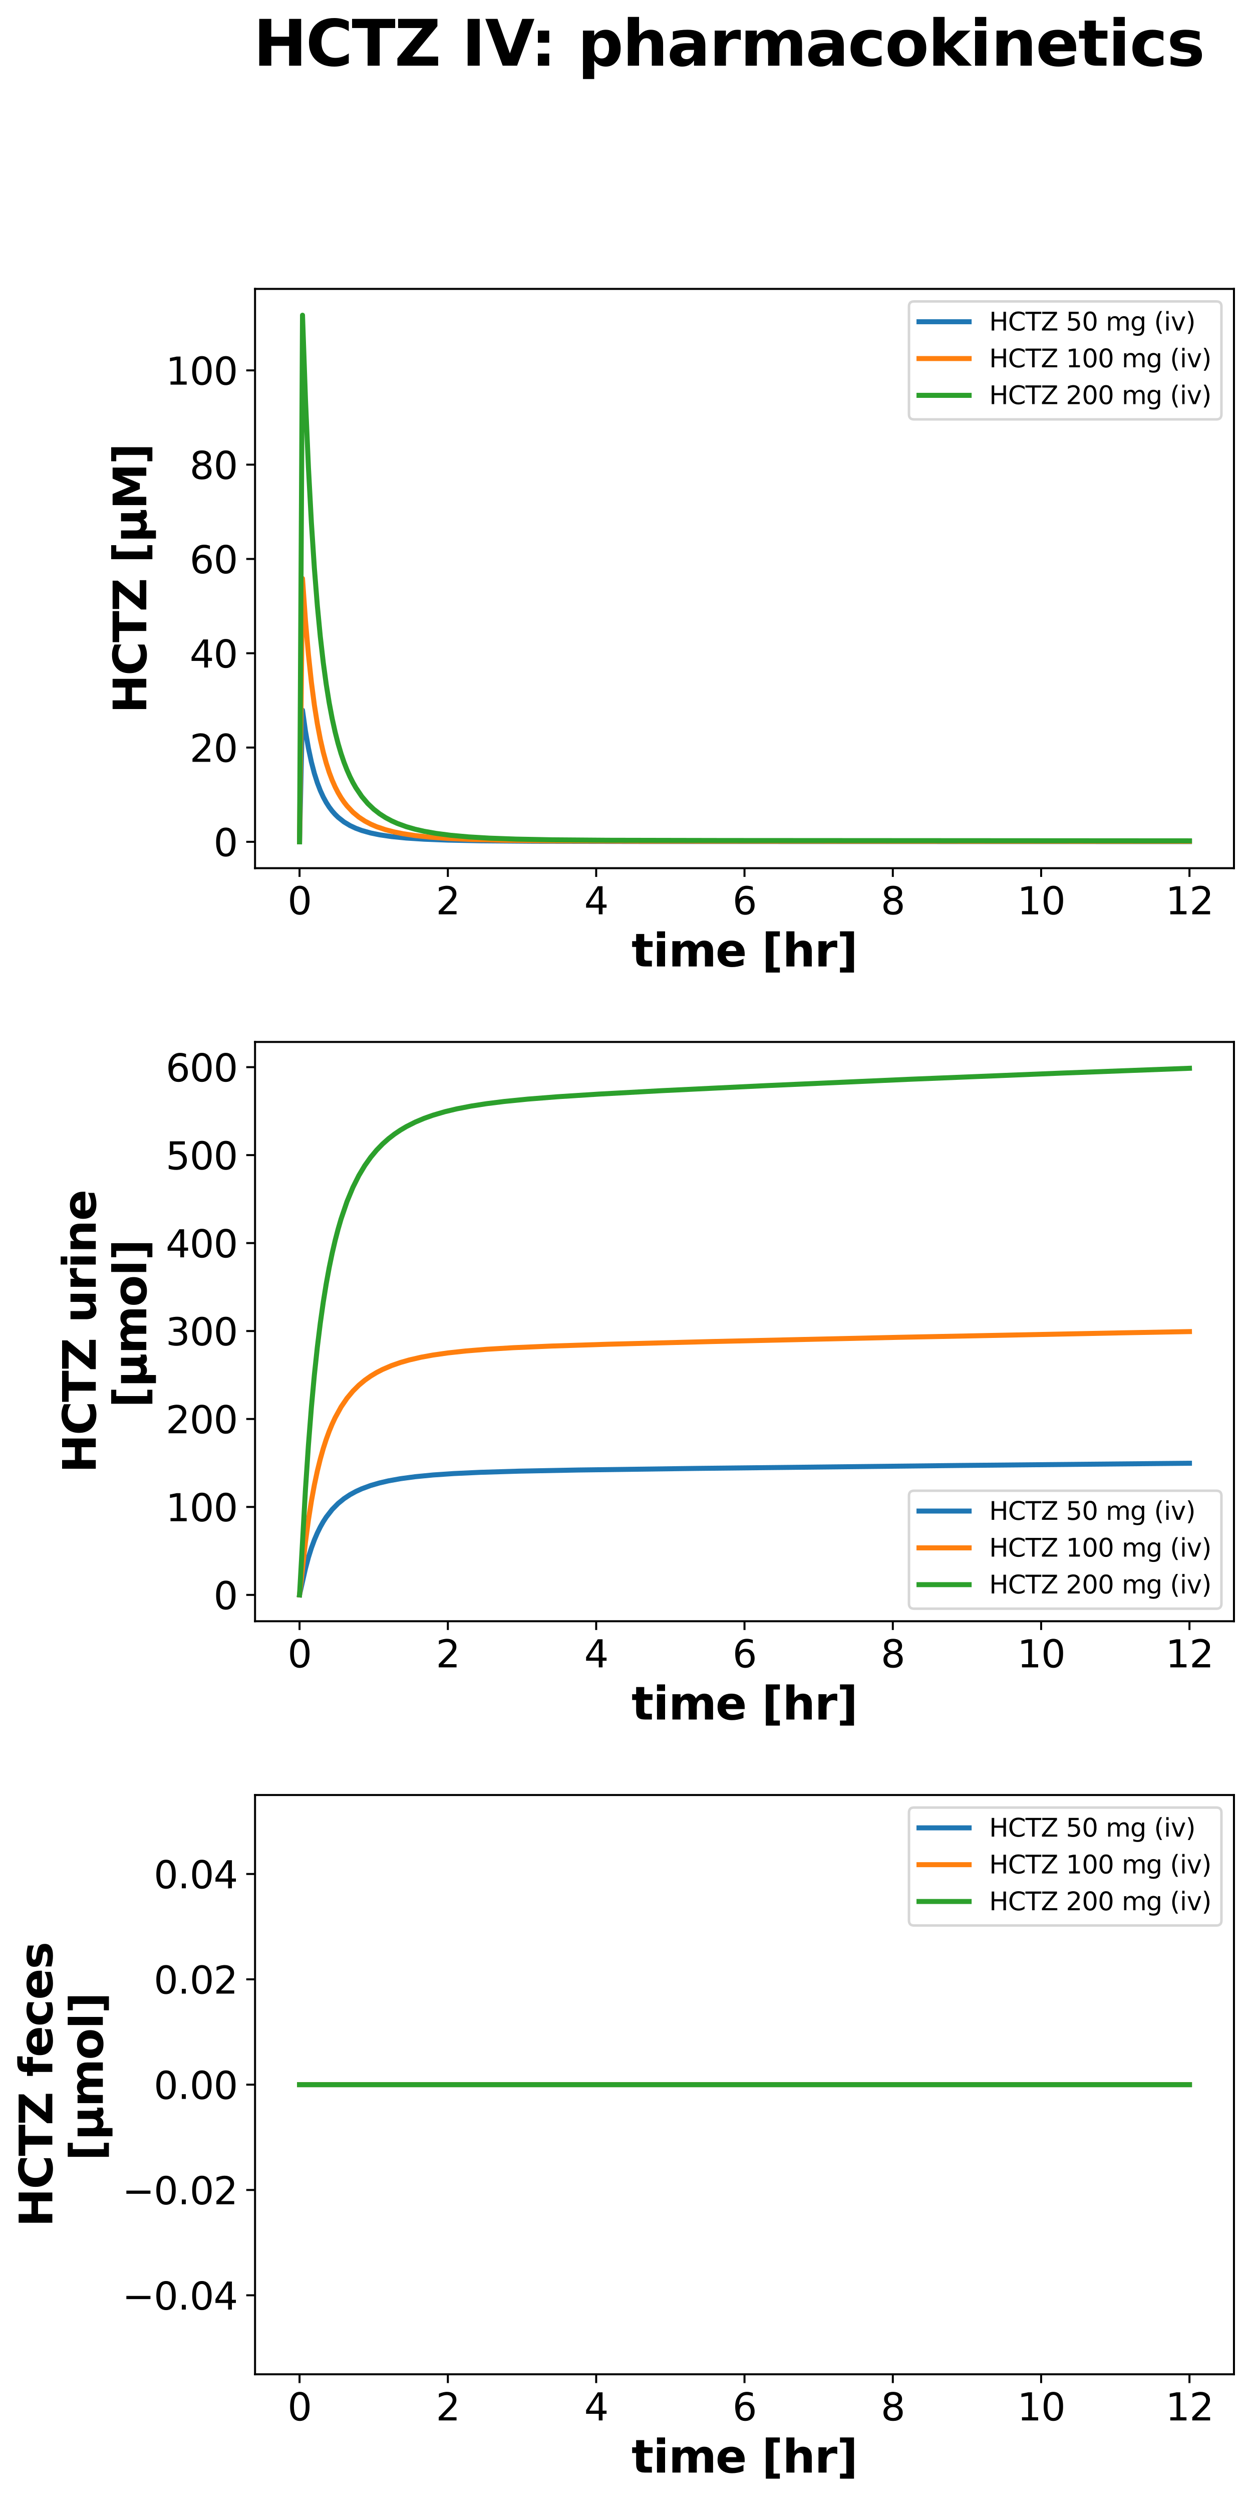 <?xml version="1.0" encoding="utf-8" standalone="no"?>
<!DOCTYPE svg PUBLIC "-//W3C//DTD SVG 1.1//EN"
  "http://www.w3.org/Graphics/SVG/1.1/DTD/svg11.dtd">
<svg xmlns:xlink="http://www.w3.org/1999/xlink" width="499.564pt" height="996.938pt" viewBox="0 0 499.564 996.938" xmlns="http://www.w3.org/2000/svg" version="1.1">
 <defs>
  <style type="text/css">*{stroke-linejoin: round; stroke-linecap: butt}</style>
 </defs>
 <g id="figure_1">
  <g id="patch_1">
   <path d="M 0 996.938 
L 499.564 996.938 
L 499.564 0 
L 0 0 
z
" style="fill: #ffffff"/>
  </g>
  <g id="axes_1">
   <g id="patch_2">
    <path d="M 101.764 346.2 
L 492.364 346.2 
L 492.364 115.2 
L 101.764 115.2 
z
" style="fill: #ffffff"/>
   </g>
   <g id="matplotlib.axis_1">
    <g id="xtick_1">
     <g id="line2d_1">
      <defs>
       <path id="m6082270480" d="M 0 0 
L 0 3.5 
" style="stroke: #000000; stroke-width: 0.8"/>
      </defs>
      <g>
       <use xlink:href="#m6082270480" x="119.519" y="346.2" style="stroke: #000000; stroke-width: 0.8"/>
      </g>
     </g>
     <g id="text_1">
      <!-- 0 -->
      <g transform="translate(114.747 364.598) scale(0.15 -0.15)">
       <defs>
        <path id="DejaVuSans-30" d="M 2034 4250 
Q 1547 4250 1301 3770 
Q 1056 3291 1056 2328 
Q 1056 1369 1301 889 
Q 1547 409 2034 409 
Q 2525 409 2770 889 
Q 3016 1369 3016 2328 
Q 3016 3291 2770 3770 
Q 2525 4250 2034 4250 
z
M 2034 4750 
Q 2819 4750 3233 4129 
Q 3647 3509 3647 2328 
Q 3647 1150 3233 529 
Q 2819 -91 2034 -91 
Q 1250 -91 836 529 
Q 422 1150 422 2328 
Q 422 3509 836 4129 
Q 1250 4750 2034 4750 
z
" transform="scale(0.016)"/>
       </defs>
       <use xlink:href="#DejaVuSans-30"/>
      </g>
     </g>
    </g>
    <g id="xtick_2">
     <g id="line2d_2">
      <g>
       <use xlink:href="#m6082270480" x="178.701" y="346.2" style="stroke: #000000; stroke-width: 0.8"/>
      </g>
     </g>
     <g id="text_2">
      <!-- 2 -->
      <g transform="translate(173.929 364.598) scale(0.15 -0.15)">
       <defs>
        <path id="DejaVuSans-32" d="M 1228 531 
L 3431 531 
L 3431 0 
L 469 0 
L 469 531 
Q 828 903 1448 1529 
Q 2069 2156 2228 2338 
Q 2531 2678 2651 2914 
Q 2772 3150 2772 3378 
Q 2772 3750 2511 3984 
Q 2250 4219 1831 4219 
Q 1534 4219 1204 4116 
Q 875 4013 500 3803 
L 500 4441 
Q 881 4594 1212 4672 
Q 1544 4750 1819 4750 
Q 2544 4750 2975 4387 
Q 3406 4025 3406 3419 
Q 3406 3131 3298 2873 
Q 3191 2616 2906 2266 
Q 2828 2175 2409 1742 
Q 1991 1309 1228 531 
z
" transform="scale(0.016)"/>
       </defs>
       <use xlink:href="#DejaVuSans-32"/>
      </g>
     </g>
    </g>
    <g id="xtick_3">
     <g id="line2d_3">
      <g>
       <use xlink:href="#m6082270480" x="237.883" y="346.2" style="stroke: #000000; stroke-width: 0.8"/>
      </g>
     </g>
     <g id="text_3">
      <!-- 4 -->
      <g transform="translate(233.111 364.598) scale(0.15 -0.15)">
       <defs>
        <path id="DejaVuSans-34" d="M 2419 4116 
L 825 1625 
L 2419 1625 
L 2419 4116 
z
M 2253 4666 
L 3047 4666 
L 3047 1625 
L 3713 1625 
L 3713 1100 
L 3047 1100 
L 3047 0 
L 2419 0 
L 2419 1100 
L 313 1100 
L 313 1709 
L 2253 4666 
z
" transform="scale(0.016)"/>
       </defs>
       <use xlink:href="#DejaVuSans-34"/>
      </g>
     </g>
    </g>
    <g id="xtick_4">
     <g id="line2d_4">
      <g>
       <use xlink:href="#m6082270480" x="297.064" y="346.2" style="stroke: #000000; stroke-width: 0.8"/>
      </g>
     </g>
     <g id="text_4">
      <!-- 6 -->
      <g transform="translate(292.292 364.598) scale(0.15 -0.15)">
       <defs>
        <path id="DejaVuSans-36" d="M 2113 2584 
Q 1688 2584 1439 2293 
Q 1191 2003 1191 1497 
Q 1191 994 1439 701 
Q 1688 409 2113 409 
Q 2538 409 2786 701 
Q 3034 994 3034 1497 
Q 3034 2003 2786 2293 
Q 2538 2584 2113 2584 
z
M 3366 4563 
L 3366 3988 
Q 3128 4100 2886 4159 
Q 2644 4219 2406 4219 
Q 1781 4219 1451 3797 
Q 1122 3375 1075 2522 
Q 1259 2794 1537 2939 
Q 1816 3084 2150 3084 
Q 2853 3084 3261 2657 
Q 3669 2231 3669 1497 
Q 3669 778 3244 343 
Q 2819 -91 2113 -91 
Q 1303 -91 875 529 
Q 447 1150 447 2328 
Q 447 3434 972 4092 
Q 1497 4750 2381 4750 
Q 2619 4750 2861 4703 
Q 3103 4656 3366 4563 
z
" transform="scale(0.016)"/>
       </defs>
       <use xlink:href="#DejaVuSans-36"/>
      </g>
     </g>
    </g>
    <g id="xtick_5">
     <g id="line2d_5">
      <g>
       <use xlink:href="#m6082270480" x="356.246" y="346.2" style="stroke: #000000; stroke-width: 0.8"/>
      </g>
     </g>
     <g id="text_5">
      <!-- 8 -->
      <g transform="translate(351.474 364.598) scale(0.15 -0.15)">
       <defs>
        <path id="DejaVuSans-38" d="M 2034 2216 
Q 1584 2216 1326 1975 
Q 1069 1734 1069 1313 
Q 1069 891 1326 650 
Q 1584 409 2034 409 
Q 2484 409 2743 651 
Q 3003 894 3003 1313 
Q 3003 1734 2745 1975 
Q 2488 2216 2034 2216 
z
M 1403 2484 
Q 997 2584 770 2862 
Q 544 3141 544 3541 
Q 544 4100 942 4425 
Q 1341 4750 2034 4750 
Q 2731 4750 3128 4425 
Q 3525 4100 3525 3541 
Q 3525 3141 3298 2862 
Q 3072 2584 2669 2484 
Q 3125 2378 3379 2068 
Q 3634 1759 3634 1313 
Q 3634 634 3220 271 
Q 2806 -91 2034 -91 
Q 1263 -91 848 271 
Q 434 634 434 1313 
Q 434 1759 690 2068 
Q 947 2378 1403 2484 
z
M 1172 3481 
Q 1172 3119 1398 2916 
Q 1625 2713 2034 2713 
Q 2441 2713 2670 2916 
Q 2900 3119 2900 3481 
Q 2900 3844 2670 4047 
Q 2441 4250 2034 4250 
Q 1625 4250 1398 4047 
Q 1172 3844 1172 3481 
z
" transform="scale(0.016)"/>
       </defs>
       <use xlink:href="#DejaVuSans-38"/>
      </g>
     </g>
    </g>
    <g id="xtick_6">
     <g id="line2d_6">
      <g>
       <use xlink:href="#m6082270480" x="415.428" y="346.2" style="stroke: #000000; stroke-width: 0.8"/>
      </g>
     </g>
     <g id="text_6">
      <!-- 10 -->
      <g transform="translate(405.884 364.598) scale(0.15 -0.15)">
       <defs>
        <path id="DejaVuSans-31" d="M 794 531 
L 1825 531 
L 1825 4091 
L 703 3866 
L 703 4441 
L 1819 4666 
L 2450 4666 
L 2450 531 
L 3481 531 
L 3481 0 
L 794 0 
L 794 531 
z
" transform="scale(0.016)"/>
       </defs>
       <use xlink:href="#DejaVuSans-31"/>
       <use xlink:href="#DejaVuSans-30" x="63.623"/>
      </g>
     </g>
    </g>
    <g id="xtick_7">
     <g id="line2d_7">
      <g>
       <use xlink:href="#m6082270480" x="474.61" y="346.2" style="stroke: #000000; stroke-width: 0.8"/>
      </g>
     </g>
     <g id="text_7">
      <!-- 12 -->
      <g transform="translate(465.066 364.598) scale(0.15 -0.15)">
       <use xlink:href="#DejaVuSans-31"/>
       <use xlink:href="#DejaVuSans-32" x="63.623"/>
      </g>
     </g>
    </g>
    <g id="text_8">
     <!-- time [hr] -->
     <g transform="translate(251.99 385.394) scale(0.18 -0.18)">
      <defs>
       <path id="DejaVuSans-Bold-74" d="M 1759 4494 
L 1759 3500 
L 2913 3500 
L 2913 2700 
L 1759 2700 
L 1759 1216 
Q 1759 972 1856 886 
Q 1953 800 2241 800 
L 2816 800 
L 2816 0 
L 1856 0 
Q 1194 0 917 276 
Q 641 553 641 1216 
L 641 2700 
L 84 2700 
L 84 3500 
L 641 3500 
L 641 4494 
L 1759 4494 
z
" transform="scale(0.016)"/>
       <path id="DejaVuSans-Bold-69" d="M 538 3500 
L 1656 3500 
L 1656 0 
L 538 0 
L 538 3500 
z
M 538 4863 
L 1656 4863 
L 1656 3950 
L 538 3950 
L 538 4863 
z
" transform="scale(0.016)"/>
       <path id="DejaVuSans-Bold-6d" d="M 3781 2919 
Q 3994 3244 4286 3414 
Q 4578 3584 4928 3584 
Q 5531 3584 5847 3212 
Q 6163 2841 6163 2131 
L 6163 0 
L 5038 0 
L 5038 1825 
Q 5041 1866 5042 1909 
Q 5044 1953 5044 2034 
Q 5044 2406 4934 2573 
Q 4825 2741 4581 2741 
Q 4263 2741 4089 2478 
Q 3916 2216 3909 1719 
L 3909 0 
L 2784 0 
L 2784 1825 
Q 2784 2406 2684 2573 
Q 2584 2741 2328 2741 
Q 2006 2741 1831 2477 
Q 1656 2213 1656 1722 
L 1656 0 
L 531 0 
L 531 3500 
L 1656 3500 
L 1656 2988 
Q 1863 3284 2130 3434 
Q 2397 3584 2719 3584 
Q 3081 3584 3359 3409 
Q 3638 3234 3781 2919 
z
" transform="scale(0.016)"/>
       <path id="DejaVuSans-Bold-65" d="M 4031 1759 
L 4031 1441 
L 1416 1441 
Q 1456 1047 1700 850 
Q 1944 653 2381 653 
Q 2734 653 3104 758 
Q 3475 863 3866 1075 
L 3866 213 
Q 3469 63 3072 -14 
Q 2675 -91 2278 -91 
Q 1328 -91 801 392 
Q 275 875 275 1747 
Q 275 2603 792 3093 
Q 1309 3584 2216 3584 
Q 3041 3584 3536 3087 
Q 4031 2591 4031 1759 
z
M 2881 2131 
Q 2881 2450 2695 2645 
Q 2509 2841 2209 2841 
Q 1884 2841 1681 2658 
Q 1478 2475 1428 2131 
L 2881 2131 
z
" transform="scale(0.016)"/>
       <path id="DejaVuSans-Bold-20" transform="scale(0.016)"/>
       <path id="DejaVuSans-Bold-5b" d="M 550 4863 
L 2491 4863 
L 2491 4159 
L 1613 4159 
L 1613 -141 
L 2491 -141 
L 2491 -844 
L 550 -844 
L 550 4863 
z
" transform="scale(0.016)"/>
       <path id="DejaVuSans-Bold-68" d="M 4056 2131 
L 4056 0 
L 2931 0 
L 2931 347 
L 2931 1625 
Q 2931 2084 2911 2256 
Q 2891 2428 2841 2509 
Q 2775 2619 2662 2680 
Q 2550 2741 2406 2741 
Q 2056 2741 1856 2470 
Q 1656 2200 1656 1722 
L 1656 0 
L 538 0 
L 538 4863 
L 1656 4863 
L 1656 2988 
Q 1909 3294 2193 3439 
Q 2478 3584 2822 3584 
Q 3428 3584 3742 3212 
Q 4056 2841 4056 2131 
z
" transform="scale(0.016)"/>
       <path id="DejaVuSans-Bold-72" d="M 3138 2547 
Q 2991 2616 2845 2648 
Q 2700 2681 2553 2681 
Q 2122 2681 1889 2404 
Q 1656 2128 1656 1613 
L 1656 0 
L 538 0 
L 538 3500 
L 1656 3500 
L 1656 2925 
Q 1872 3269 2151 3426 
Q 2431 3584 2822 3584 
Q 2878 3584 2943 3579 
Q 3009 3575 3134 3559 
L 3138 2547 
z
" transform="scale(0.016)"/>
       <path id="DejaVuSans-Bold-5d" d="M 2375 -844 
L 434 -844 
L 434 -141 
L 1313 -141 
L 1313 4159 
L 434 4159 
L 434 4863 
L 2375 4863 
L 2375 -844 
z
" transform="scale(0.016)"/>
      </defs>
      <use xlink:href="#DejaVuSans-Bold-74"/>
      <use xlink:href="#DejaVuSans-Bold-69" x="47.803"/>
      <use xlink:href="#DejaVuSans-Bold-6d" x="82.08"/>
      <use xlink:href="#DejaVuSans-Bold-65" x="186.279"/>
      <use xlink:href="#DejaVuSans-Bold-20" x="254.102"/>
      <use xlink:href="#DejaVuSans-Bold-5b" x="288.916"/>
      <use xlink:href="#DejaVuSans-Bold-68" x="334.619"/>
      <use xlink:href="#DejaVuSans-Bold-72" x="405.811"/>
      <use xlink:href="#DejaVuSans-Bold-5d" x="455.127"/>
     </g>
    </g>
   </g>
   <g id="matplotlib.axis_2">
    <g id="ytick_1">
     <g id="line2d_8">
      <defs>
       <path id="md8f404948d" d="M 0 0 
L -3.5 0 
" style="stroke: #000000; stroke-width: 0.8"/>
      </defs>
      <g>
       <use xlink:href="#md8f404948d" x="101.764" y="335.7" style="stroke: #000000; stroke-width: 0.8"/>
      </g>
     </g>
     <g id="text_9">
      <!-- 0 -->
      <g transform="translate(85.221 341.399) scale(0.15 -0.15)">
       <use xlink:href="#DejaVuSans-30"/>
      </g>
     </g>
    </g>
    <g id="ytick_2">
     <g id="line2d_9">
      <g>
       <use xlink:href="#md8f404948d" x="101.764" y="298.098" style="stroke: #000000; stroke-width: 0.8"/>
      </g>
     </g>
     <g id="text_10">
      <!-- 20 -->
      <g transform="translate(75.677 303.797) scale(0.15 -0.15)">
       <use xlink:href="#DejaVuSans-32"/>
       <use xlink:href="#DejaVuSans-30" x="63.623"/>
      </g>
     </g>
    </g>
    <g id="ytick_3">
     <g id="line2d_10">
      <g>
       <use xlink:href="#md8f404948d" x="101.764" y="260.497" style="stroke: #000000; stroke-width: 0.8"/>
      </g>
     </g>
     <g id="text_11">
      <!-- 40 -->
      <g transform="translate(75.677 266.195) scale(0.15 -0.15)">
       <use xlink:href="#DejaVuSans-34"/>
       <use xlink:href="#DejaVuSans-30" x="63.623"/>
      </g>
     </g>
    </g>
    <g id="ytick_4">
     <g id="line2d_11">
      <g>
       <use xlink:href="#md8f404948d" x="101.764" y="222.895" style="stroke: #000000; stroke-width: 0.8"/>
      </g>
     </g>
     <g id="text_12">
      <!-- 60 -->
      <g transform="translate(75.677 228.594) scale(0.15 -0.15)">
       <use xlink:href="#DejaVuSans-36"/>
       <use xlink:href="#DejaVuSans-30" x="63.623"/>
      </g>
     </g>
    </g>
    <g id="ytick_5">
     <g id="line2d_12">
      <g>
       <use xlink:href="#md8f404948d" x="101.764" y="185.293" style="stroke: #000000; stroke-width: 0.8"/>
      </g>
     </g>
     <g id="text_13">
      <!-- 80 -->
      <g transform="translate(75.677 190.992) scale(0.15 -0.15)">
       <use xlink:href="#DejaVuSans-38"/>
       <use xlink:href="#DejaVuSans-30" x="63.623"/>
      </g>
     </g>
    </g>
    <g id="ytick_6">
     <g id="line2d_13">
      <g>
       <use xlink:href="#md8f404948d" x="101.764" y="147.692" style="stroke: #000000; stroke-width: 0.8"/>
      </g>
     </g>
     <g id="text_14">
      <!-- 100 -->
      <g transform="translate(66.133 153.39) scale(0.15 -0.15)">
       <use xlink:href="#DejaVuSans-31"/>
       <use xlink:href="#DejaVuSans-30" x="63.623"/>
       <use xlink:href="#DejaVuSans-30" x="127.246"/>
      </g>
     </g>
    </g>
    <g id="text_15">
     <!-- HCTZ [µM] -->
     <g transform="translate(58.37 284.441) rotate(-90) scale(0.18 -0.18)">
      <defs>
       <path id="DejaVuSans-Bold-48" d="M 588 4666 
L 1791 4666 
L 1791 2888 
L 3566 2888 
L 3566 4666 
L 4769 4666 
L 4769 0 
L 3566 0 
L 3566 1978 
L 1791 1978 
L 1791 0 
L 588 0 
L 588 4666 
z
" transform="scale(0.016)"/>
       <path id="DejaVuSans-Bold-43" d="M 4288 256 
Q 3956 84 3597 -3 
Q 3238 -91 2847 -91 
Q 1681 -91 1000 561 
Q 319 1213 319 2328 
Q 319 3447 1000 4098 
Q 1681 4750 2847 4750 
Q 3238 4750 3597 4662 
Q 3956 4575 4288 4403 
L 4288 3438 
Q 3953 3666 3628 3772 
Q 3303 3878 2944 3878 
Q 2300 3878 1931 3465 
Q 1563 3053 1563 2328 
Q 1563 1606 1931 1193 
Q 2300 781 2944 781 
Q 3303 781 3628 887 
Q 3953 994 4288 1222 
L 4288 256 
z
" transform="scale(0.016)"/>
       <path id="DejaVuSans-Bold-54" d="M 31 4666 
L 4331 4666 
L 4331 3756 
L 2784 3756 
L 2784 0 
L 1581 0 
L 1581 3756 
L 31 3756 
L 31 4666 
z
" transform="scale(0.016)"/>
       <path id="DejaVuSans-Bold-5a" d="M 359 4666 
L 4281 4666 
L 4281 3938 
L 1778 909 
L 4353 909 
L 4353 0 
L 288 0 
L 288 728 
L 2791 3756 
L 359 3756 
L 359 4666 
z
" transform="scale(0.016)"/>
       <path id="DejaVuSans-Bold-b5" d="M 544 -1338 
L 544 3500 
L 1672 3500 
L 1672 1466 
Q 1672 1103 1828 926 
Q 1984 750 2303 750 
Q 2625 750 2781 926 
Q 2938 1103 2938 1466 
L 2938 3500 
L 4063 3500 
L 4063 1159 
Q 4063 938 4114 850 
Q 4166 763 4288 763 
Q 4344 763 4395 778 
Q 4447 794 4506 831 
L 4506 50 
Q 4341 -22 4195 -56 
Q 4050 -91 3909 -91 
Q 3631 -91 3454 26 
Q 3278 144 3169 403 
Q 3022 156 2811 32 
Q 2600 -91 2322 -91 
Q 2091 -91 1928 -17 
Q 1766 56 1672 206 
L 1672 -1338 
L 544 -1338 
z
" transform="scale(0.016)"/>
       <path id="DejaVuSans-Bold-4d" d="M 588 4666 
L 2119 4666 
L 3181 2169 
L 4250 4666 
L 5778 4666 
L 5778 0 
L 4641 0 
L 4641 3413 
L 3566 897 
L 2803 897 
L 1728 3413 
L 1728 0 
L 588 0 
L 588 4666 
z
" transform="scale(0.016)"/>
      </defs>
      <use xlink:href="#DejaVuSans-Bold-48"/>
      <use xlink:href="#DejaVuSans-Bold-43" x="83.691"/>
      <use xlink:href="#DejaVuSans-Bold-54" x="157.08"/>
      <use xlink:href="#DejaVuSans-Bold-5a" x="225.293"/>
      <use xlink:href="#DejaVuSans-Bold-20" x="297.803"/>
      <use xlink:href="#DejaVuSans-Bold-5b" x="332.617"/>
      <use xlink:href="#DejaVuSans-Bold-b5" x="378.32"/>
      <use xlink:href="#DejaVuSans-Bold-4d" x="451.904"/>
      <use xlink:href="#DejaVuSans-Bold-5d" x="551.416"/>
     </g>
    </g>
   </g>
   <g id="line2d_14">
    <path d="M 119.519 335.7 
L 120.703 283.2 
L 121.886 291.594 
L 123.07 298.378 
L 124.253 303.898 
L 125.437 308.419 
L 126.621 312.147 
L 127.804 315.241 
L 128.988 317.827 
L 130.172 320.002 
L 131.355 321.842 
L 132.539 323.409 
L 133.723 324.751 
L 134.906 325.907 
L 137.273 327.776 
L 139.641 329.203 
L 142.008 330.311 
L 144.375 331.184 
L 147.926 332.178 
L 151.477 332.907 
L 156.212 333.603 
L 162.13 334.192 
L 169.232 334.649 
L 178.701 335.016 
L 191.721 335.286 
L 213.026 335.469 
L 255.637 335.555 
L 474.61 335.601 
L 474.61 335.601 
" clip-path="url(#p40f91675c2)" style="fill: none; stroke: #1f77b4; stroke-width: 2; stroke-linecap: square"/>
   </g>
   <g id="line2d_15">
    <path d="M 119.519 335.7 
L 120.703 230.7 
L 121.886 247.488 
L 123.07 261.057 
L 124.253 272.096 
L 125.437 281.138 
L 126.621 288.594 
L 127.804 294.783 
L 128.988 299.954 
L 130.172 304.304 
L 131.355 307.985 
L 132.539 311.119 
L 133.723 313.802 
L 134.906 316.113 
L 136.09 318.113 
L 137.273 319.852 
L 138.457 321.372 
L 140.824 323.882 
L 143.192 325.846 
L 145.559 327.404 
L 147.926 328.657 
L 150.293 329.675 
L 153.844 330.874 
L 157.395 331.784 
L 160.946 332.486 
L 165.681 333.192 
L 171.599 333.821 
L 178.701 334.332 
L 188.17 334.76 
L 201.19 335.084 
L 220.128 335.295 
L 254.453 335.408 
L 378.735 335.472 
L 474.61 335.501 
L 474.61 335.501 
" clip-path="url(#p40f91675c2)" style="fill: none; stroke: #ff7f0e; stroke-width: 2; stroke-linecap: square"/>
   </g>
   <g id="line2d_16">
    <path d="M 119.519 335.7 
L 120.703 125.7 
L 121.886 159.276 
L 123.07 186.414 
L 124.253 208.492 
L 125.437 226.576 
L 126.621 241.487 
L 127.804 253.865 
L 128.988 264.209 
L 130.172 272.908 
L 131.355 280.27 
L 132.539 286.538 
L 133.723 291.905 
L 134.906 296.526 
L 136.09 300.526 
L 137.273 304.005 
L 138.457 307.045 
L 139.641 309.713 
L 140.824 312.064 
L 142.008 314.144 
L 144.375 317.637 
L 146.743 320.427 
L 149.11 322.683 
L 151.477 324.526 
L 153.844 326.047 
L 156.212 327.313 
L 158.579 328.375 
L 162.13 329.668 
L 165.681 330.685 
L 169.232 331.494 
L 173.966 332.331 
L 179.884 333.098 
L 186.986 333.736 
L 195.272 334.228 
L 205.924 334.614 
L 220.128 334.89 
L 242.617 335.073 
L 289.963 335.177 
L 474.61 335.302 
L 474.61 335.302 
" clip-path="url(#p40f91675c2)" style="fill: none; stroke: #2ca02c; stroke-width: 2; stroke-linecap: square"/>
   </g>
   <g id="patch_3">
    <path d="M 101.764 346.2 
L 101.764 115.2 
" style="fill: none; stroke: #000000; stroke-width: 0.8; stroke-linejoin: miter; stroke-linecap: square"/>
   </g>
   <g id="patch_4">
    <path d="M 492.364 346.2 
L 492.364 115.2 
" style="fill: none; stroke: #000000; stroke-width: 0.8; stroke-linejoin: miter; stroke-linecap: square"/>
   </g>
   <g id="patch_5">
    <path d="M 101.764 346.2 
L 492.364 346.2 
" style="fill: none; stroke: #000000; stroke-width: 0.8; stroke-linejoin: miter; stroke-linecap: square"/>
   </g>
   <g id="patch_6">
    <path d="M 101.764 115.2 
L 492.364 115.2 
" style="fill: none; stroke: #000000; stroke-width: 0.8; stroke-linejoin: miter; stroke-linecap: square"/>
   </g>
   <g id="legend_1">
    <g id="patch_7">
     <path d="M 364.692 167.234 
L 485.364 167.234 
Q 487.364 167.234 487.364 165.234 
L 487.364 122.2 
Q 487.364 120.2 485.364 120.2 
L 364.692 120.2 
Q 362.692 120.2 362.692 122.2 
L 362.692 165.234 
Q 362.692 167.234 364.692 167.234 
z
" style="fill: #ffffff; opacity: 0.8; stroke: #cccccc; stroke-linejoin: miter"/>
    </g>
    <g id="line2d_17">
     <path d="M 366.692 128.298 
L 386.692 128.298 
" style="fill: none; stroke: #1f77b4; stroke-width: 2; stroke-linecap: square"/>
    </g>
    <g id="line2d_18"/>
    <g id="text_16">
     <!-- HCTZ 50 mg (iv) -->
     <g transform="translate(394.692 131.798) scale(0.1 -0.1)">
      <defs>
       <path id="DejaVuSans-48" d="M 628 4666 
L 1259 4666 
L 1259 2753 
L 3553 2753 
L 3553 4666 
L 4184 4666 
L 4184 0 
L 3553 0 
L 3553 2222 
L 1259 2222 
L 1259 0 
L 628 0 
L 628 4666 
z
" transform="scale(0.016)"/>
       <path id="DejaVuSans-43" d="M 4122 4306 
L 4122 3641 
Q 3803 3938 3442 4084 
Q 3081 4231 2675 4231 
Q 1875 4231 1450 3742 
Q 1025 3253 1025 2328 
Q 1025 1406 1450 917 
Q 1875 428 2675 428 
Q 3081 428 3442 575 
Q 3803 722 4122 1019 
L 4122 359 
Q 3791 134 3420 21 
Q 3050 -91 2638 -91 
Q 1578 -91 968 557 
Q 359 1206 359 2328 
Q 359 3453 968 4101 
Q 1578 4750 2638 4750 
Q 3056 4750 3426 4639 
Q 3797 4528 4122 4306 
z
" transform="scale(0.016)"/>
       <path id="DejaVuSans-54" d="M -19 4666 
L 3928 4666 
L 3928 4134 
L 2272 4134 
L 2272 0 
L 1638 0 
L 1638 4134 
L -19 4134 
L -19 4666 
z
" transform="scale(0.016)"/>
       <path id="DejaVuSans-5a" d="M 359 4666 
L 4025 4666 
L 4025 4184 
L 1075 531 
L 4097 531 
L 4097 0 
L 288 0 
L 288 481 
L 3238 4134 
L 359 4134 
L 359 4666 
z
" transform="scale(0.016)"/>
       <path id="DejaVuSans-20" transform="scale(0.016)"/>
       <path id="DejaVuSans-35" d="M 691 4666 
L 3169 4666 
L 3169 4134 
L 1269 4134 
L 1269 2991 
Q 1406 3038 1543 3061 
Q 1681 3084 1819 3084 
Q 2600 3084 3056 2656 
Q 3513 2228 3513 1497 
Q 3513 744 3044 326 
Q 2575 -91 1722 -91 
Q 1428 -91 1123 -41 
Q 819 9 494 109 
L 494 744 
Q 775 591 1075 516 
Q 1375 441 1709 441 
Q 2250 441 2565 725 
Q 2881 1009 2881 1497 
Q 2881 1984 2565 2268 
Q 2250 2553 1709 2553 
Q 1456 2553 1204 2497 
Q 953 2441 691 2322 
L 691 4666 
z
" transform="scale(0.016)"/>
       <path id="DejaVuSans-6d" d="M 3328 2828 
Q 3544 3216 3844 3400 
Q 4144 3584 4550 3584 
Q 5097 3584 5394 3201 
Q 5691 2819 5691 2113 
L 5691 0 
L 5113 0 
L 5113 2094 
Q 5113 2597 4934 2840 
Q 4756 3084 4391 3084 
Q 3944 3084 3684 2787 
Q 3425 2491 3425 1978 
L 3425 0 
L 2847 0 
L 2847 2094 
Q 2847 2600 2669 2842 
Q 2491 3084 2119 3084 
Q 1678 3084 1418 2786 
Q 1159 2488 1159 1978 
L 1159 0 
L 581 0 
L 581 3500 
L 1159 3500 
L 1159 2956 
Q 1356 3278 1631 3431 
Q 1906 3584 2284 3584 
Q 2666 3584 2933 3390 
Q 3200 3197 3328 2828 
z
" transform="scale(0.016)"/>
       <path id="DejaVuSans-67" d="M 2906 1791 
Q 2906 2416 2648 2759 
Q 2391 3103 1925 3103 
Q 1463 3103 1205 2759 
Q 947 2416 947 1791 
Q 947 1169 1205 825 
Q 1463 481 1925 481 
Q 2391 481 2648 825 
Q 2906 1169 2906 1791 
z
M 3481 434 
Q 3481 -459 3084 -895 
Q 2688 -1331 1869 -1331 
Q 1566 -1331 1297 -1286 
Q 1028 -1241 775 -1147 
L 775 -588 
Q 1028 -725 1275 -790 
Q 1522 -856 1778 -856 
Q 2344 -856 2625 -561 
Q 2906 -266 2906 331 
L 2906 616 
Q 2728 306 2450 153 
Q 2172 0 1784 0 
Q 1141 0 747 490 
Q 353 981 353 1791 
Q 353 2603 747 3093 
Q 1141 3584 1784 3584 
Q 2172 3584 2450 3431 
Q 2728 3278 2906 2969 
L 2906 3500 
L 3481 3500 
L 3481 434 
z
" transform="scale(0.016)"/>
       <path id="DejaVuSans-28" d="M 1984 4856 
Q 1566 4138 1362 3434 
Q 1159 2731 1159 2009 
Q 1159 1288 1364 580 
Q 1569 -128 1984 -844 
L 1484 -844 
Q 1016 -109 783 600 
Q 550 1309 550 2009 
Q 550 2706 781 3412 
Q 1013 4119 1484 4856 
L 1984 4856 
z
" transform="scale(0.016)"/>
       <path id="DejaVuSans-69" d="M 603 3500 
L 1178 3500 
L 1178 0 
L 603 0 
L 603 3500 
z
M 603 4863 
L 1178 4863 
L 1178 4134 
L 603 4134 
L 603 4863 
z
" transform="scale(0.016)"/>
       <path id="DejaVuSans-76" d="M 191 3500 
L 800 3500 
L 1894 563 
L 2988 3500 
L 3597 3500 
L 2284 0 
L 1503 0 
L 191 3500 
z
" transform="scale(0.016)"/>
       <path id="DejaVuSans-29" d="M 513 4856 
L 1013 4856 
Q 1481 4119 1714 3412 
Q 1947 2706 1947 2009 
Q 1947 1309 1714 600 
Q 1481 -109 1013 -844 
L 513 -844 
Q 928 -128 1133 580 
Q 1338 1288 1338 2009 
Q 1338 2731 1133 3434 
Q 928 4138 513 4856 
z
" transform="scale(0.016)"/>
      </defs>
      <use xlink:href="#DejaVuSans-48"/>
      <use xlink:href="#DejaVuSans-43" x="75.195"/>
      <use xlink:href="#DejaVuSans-54" x="145.02"/>
      <use xlink:href="#DejaVuSans-5a" x="206.104"/>
      <use xlink:href="#DejaVuSans-20" x="274.609"/>
      <use xlink:href="#DejaVuSans-35" x="306.396"/>
      <use xlink:href="#DejaVuSans-30" x="370.02"/>
      <use xlink:href="#DejaVuSans-20" x="433.643"/>
      <use xlink:href="#DejaVuSans-6d" x="465.43"/>
      <use xlink:href="#DejaVuSans-67" x="562.842"/>
      <use xlink:href="#DejaVuSans-20" x="626.318"/>
      <use xlink:href="#DejaVuSans-28" x="658.105"/>
      <use xlink:href="#DejaVuSans-69" x="697.119"/>
      <use xlink:href="#DejaVuSans-76" x="724.902"/>
      <use xlink:href="#DejaVuSans-29" x="784.082"/>
     </g>
    </g>
    <g id="line2d_19">
     <path d="M 366.692 142.977 
L 386.692 142.977 
" style="fill: none; stroke: #ff7f0e; stroke-width: 2; stroke-linecap: square"/>
    </g>
    <g id="line2d_20"/>
    <g id="text_17">
     <!-- HCTZ 100 mg (iv) -->
     <g transform="translate(394.692 146.477) scale(0.1 -0.1)">
      <use xlink:href="#DejaVuSans-48"/>
      <use xlink:href="#DejaVuSans-43" x="75.195"/>
      <use xlink:href="#DejaVuSans-54" x="145.02"/>
      <use xlink:href="#DejaVuSans-5a" x="206.104"/>
      <use xlink:href="#DejaVuSans-20" x="274.609"/>
      <use xlink:href="#DejaVuSans-31" x="306.396"/>
      <use xlink:href="#DejaVuSans-30" x="370.02"/>
      <use xlink:href="#DejaVuSans-30" x="433.643"/>
      <use xlink:href="#DejaVuSans-20" x="497.266"/>
      <use xlink:href="#DejaVuSans-6d" x="529.053"/>
      <use xlink:href="#DejaVuSans-67" x="626.465"/>
      <use xlink:href="#DejaVuSans-20" x="689.941"/>
      <use xlink:href="#DejaVuSans-28" x="721.729"/>
      <use xlink:href="#DejaVuSans-69" x="760.742"/>
      <use xlink:href="#DejaVuSans-76" x="788.525"/>
      <use xlink:href="#DejaVuSans-29" x="847.705"/>
     </g>
    </g>
    <g id="line2d_21">
     <path d="M 366.692 157.655 
L 386.692 157.655 
" style="fill: none; stroke: #2ca02c; stroke-width: 2; stroke-linecap: square"/>
    </g>
    <g id="line2d_22"/>
    <g id="text_18">
     <!-- HCTZ 200 mg (iv) -->
     <g transform="translate(394.692 161.155) scale(0.1 -0.1)">
      <use xlink:href="#DejaVuSans-48"/>
      <use xlink:href="#DejaVuSans-43" x="75.195"/>
      <use xlink:href="#DejaVuSans-54" x="145.02"/>
      <use xlink:href="#DejaVuSans-5a" x="206.104"/>
      <use xlink:href="#DejaVuSans-20" x="274.609"/>
      <use xlink:href="#DejaVuSans-32" x="306.396"/>
      <use xlink:href="#DejaVuSans-30" x="370.02"/>
      <use xlink:href="#DejaVuSans-30" x="433.643"/>
      <use xlink:href="#DejaVuSans-20" x="497.266"/>
      <use xlink:href="#DejaVuSans-6d" x="529.053"/>
      <use xlink:href="#DejaVuSans-67" x="626.465"/>
      <use xlink:href="#DejaVuSans-20" x="689.941"/>
      <use xlink:href="#DejaVuSans-28" x="721.729"/>
      <use xlink:href="#DejaVuSans-69" x="760.742"/>
      <use xlink:href="#DejaVuSans-76" x="788.525"/>
      <use xlink:href="#DejaVuSans-29" x="847.705"/>
     </g>
    </g>
   </g>
  </g>
  <g id="axes_2">
   <g id="patch_8">
    <path d="M 101.764 646.5 
L 492.364 646.5 
L 492.364 415.5 
L 101.764 415.5 
z
" style="fill: #ffffff"/>
   </g>
   <g id="matplotlib.axis_3">
    <g id="xtick_8">
     <g id="line2d_23">
      <g>
       <use xlink:href="#m6082270480" x="119.519" y="646.5" style="stroke: #000000; stroke-width: 0.8"/>
      </g>
     </g>
     <g id="text_19">
      <!-- 0 -->
      <g transform="translate(114.747 664.898) scale(0.15 -0.15)">
       <use xlink:href="#DejaVuSans-30"/>
      </g>
     </g>
    </g>
    <g id="xtick_9">
     <g id="line2d_24">
      <g>
       <use xlink:href="#m6082270480" x="178.701" y="646.5" style="stroke: #000000; stroke-width: 0.8"/>
      </g>
     </g>
     <g id="text_20">
      <!-- 2 -->
      <g transform="translate(173.929 664.898) scale(0.15 -0.15)">
       <use xlink:href="#DejaVuSans-32"/>
      </g>
     </g>
    </g>
    <g id="xtick_10">
     <g id="line2d_25">
      <g>
       <use xlink:href="#m6082270480" x="237.883" y="646.5" style="stroke: #000000; stroke-width: 0.8"/>
      </g>
     </g>
     <g id="text_21">
      <!-- 4 -->
      <g transform="translate(233.111 664.898) scale(0.15 -0.15)">
       <use xlink:href="#DejaVuSans-34"/>
      </g>
     </g>
    </g>
    <g id="xtick_11">
     <g id="line2d_26">
      <g>
       <use xlink:href="#m6082270480" x="297.064" y="646.5" style="stroke: #000000; stroke-width: 0.8"/>
      </g>
     </g>
     <g id="text_22">
      <!-- 6 -->
      <g transform="translate(292.292 664.898) scale(0.15 -0.15)">
       <use xlink:href="#DejaVuSans-36"/>
      </g>
     </g>
    </g>
    <g id="xtick_12">
     <g id="line2d_27">
      <g>
       <use xlink:href="#m6082270480" x="356.246" y="646.5" style="stroke: #000000; stroke-width: 0.8"/>
      </g>
     </g>
     <g id="text_23">
      <!-- 8 -->
      <g transform="translate(351.474 664.898) scale(0.15 -0.15)">
       <use xlink:href="#DejaVuSans-38"/>
      </g>
     </g>
    </g>
    <g id="xtick_13">
     <g id="line2d_28">
      <g>
       <use xlink:href="#m6082270480" x="415.428" y="646.5" style="stroke: #000000; stroke-width: 0.8"/>
      </g>
     </g>
     <g id="text_24">
      <!-- 10 -->
      <g transform="translate(405.884 664.898) scale(0.15 -0.15)">
       <use xlink:href="#DejaVuSans-31"/>
       <use xlink:href="#DejaVuSans-30" x="63.623"/>
      </g>
     </g>
    </g>
    <g id="xtick_14">
     <g id="line2d_29">
      <g>
       <use xlink:href="#m6082270480" x="474.61" y="646.5" style="stroke: #000000; stroke-width: 0.8"/>
      </g>
     </g>
     <g id="text_25">
      <!-- 12 -->
      <g transform="translate(465.066 664.898) scale(0.15 -0.15)">
       <use xlink:href="#DejaVuSans-31"/>
       <use xlink:href="#DejaVuSans-32" x="63.623"/>
      </g>
     </g>
    </g>
    <g id="text_26">
     <!-- time [hr] -->
     <g transform="translate(251.99 685.694) scale(0.18 -0.18)">
      <use xlink:href="#DejaVuSans-Bold-74"/>
      <use xlink:href="#DejaVuSans-Bold-69" x="47.803"/>
      <use xlink:href="#DejaVuSans-Bold-6d" x="82.08"/>
      <use xlink:href="#DejaVuSans-Bold-65" x="186.279"/>
      <use xlink:href="#DejaVuSans-Bold-20" x="254.102"/>
      <use xlink:href="#DejaVuSans-Bold-5b" x="288.916"/>
      <use xlink:href="#DejaVuSans-Bold-68" x="334.619"/>
      <use xlink:href="#DejaVuSans-Bold-72" x="405.811"/>
      <use xlink:href="#DejaVuSans-Bold-5d" x="455.127"/>
     </g>
    </g>
   </g>
   <g id="matplotlib.axis_4">
    <g id="ytick_7">
     <g id="line2d_30">
      <g>
       <use xlink:href="#md8f404948d" x="101.764" y="636" style="stroke: #000000; stroke-width: 0.8"/>
      </g>
     </g>
     <g id="text_27">
      <!-- 0 -->
      <g transform="translate(85.221 641.699) scale(0.15 -0.15)">
       <use xlink:href="#DejaVuSans-30"/>
      </g>
     </g>
    </g>
    <g id="ytick_8">
     <g id="line2d_31">
      <g>
       <use xlink:href="#md8f404948d" x="101.764" y="600.924" style="stroke: #000000; stroke-width: 0.8"/>
      </g>
     </g>
     <g id="text_28">
      <!-- 100 -->
      <g transform="translate(66.133 606.623) scale(0.15 -0.15)">
       <use xlink:href="#DejaVuSans-31"/>
       <use xlink:href="#DejaVuSans-30" x="63.623"/>
       <use xlink:href="#DejaVuSans-30" x="127.246"/>
      </g>
     </g>
    </g>
    <g id="ytick_9">
     <g id="line2d_32">
      <g>
       <use xlink:href="#md8f404948d" x="101.764" y="565.848" style="stroke: #000000; stroke-width: 0.8"/>
      </g>
     </g>
     <g id="text_29">
      <!-- 200 -->
      <g transform="translate(66.133 571.547) scale(0.15 -0.15)">
       <use xlink:href="#DejaVuSans-32"/>
       <use xlink:href="#DejaVuSans-30" x="63.623"/>
       <use xlink:href="#DejaVuSans-30" x="127.246"/>
      </g>
     </g>
    </g>
    <g id="ytick_10">
     <g id="line2d_33">
      <g>
       <use xlink:href="#md8f404948d" x="101.764" y="530.772" style="stroke: #000000; stroke-width: 0.8"/>
      </g>
     </g>
     <g id="text_30">
      <!-- 300 -->
      <g transform="translate(66.133 536.471) scale(0.15 -0.15)">
       <defs>
        <path id="DejaVuSans-33" d="M 2597 2516 
Q 3050 2419 3304 2112 
Q 3559 1806 3559 1356 
Q 3559 666 3084 287 
Q 2609 -91 1734 -91 
Q 1441 -91 1130 -33 
Q 819 25 488 141 
L 488 750 
Q 750 597 1062 519 
Q 1375 441 1716 441 
Q 2309 441 2620 675 
Q 2931 909 2931 1356 
Q 2931 1769 2642 2001 
Q 2353 2234 1838 2234 
L 1294 2234 
L 1294 2753 
L 1863 2753 
Q 2328 2753 2575 2939 
Q 2822 3125 2822 3475 
Q 2822 3834 2567 4026 
Q 2313 4219 1838 4219 
Q 1578 4219 1281 4162 
Q 984 4106 628 3988 
L 628 4550 
Q 988 4650 1302 4700 
Q 1616 4750 1894 4750 
Q 2613 4750 3031 4423 
Q 3450 4097 3450 3541 
Q 3450 3153 3228 2886 
Q 3006 2619 2597 2516 
z
" transform="scale(0.016)"/>
       </defs>
       <use xlink:href="#DejaVuSans-33"/>
       <use xlink:href="#DejaVuSans-30" x="63.623"/>
       <use xlink:href="#DejaVuSans-30" x="127.246"/>
      </g>
     </g>
    </g>
    <g id="ytick_11">
     <g id="line2d_34">
      <g>
       <use xlink:href="#md8f404948d" x="101.764" y="495.696" style="stroke: #000000; stroke-width: 0.8"/>
      </g>
     </g>
     <g id="text_31">
      <!-- 400 -->
      <g transform="translate(66.133 501.395) scale(0.15 -0.15)">
       <use xlink:href="#DejaVuSans-34"/>
       <use xlink:href="#DejaVuSans-30" x="63.623"/>
       <use xlink:href="#DejaVuSans-30" x="127.246"/>
      </g>
     </g>
    </g>
    <g id="ytick_12">
     <g id="line2d_35">
      <g>
       <use xlink:href="#md8f404948d" x="101.764" y="460.621" style="stroke: #000000; stroke-width: 0.8"/>
      </g>
     </g>
     <g id="text_32">
      <!-- 500 -->
      <g transform="translate(66.133 466.319) scale(0.15 -0.15)">
       <use xlink:href="#DejaVuSans-35"/>
       <use xlink:href="#DejaVuSans-30" x="63.623"/>
       <use xlink:href="#DejaVuSans-30" x="127.246"/>
      </g>
     </g>
    </g>
    <g id="ytick_13">
     <g id="line2d_36">
      <g>
       <use xlink:href="#md8f404948d" x="101.764" y="425.545" style="stroke: #000000; stroke-width: 0.8"/>
      </g>
     </g>
     <g id="text_33">
      <!-- 600 -->
      <g transform="translate(66.133 431.244) scale(0.15 -0.15)">
       <use xlink:href="#DejaVuSans-36"/>
       <use xlink:href="#DejaVuSans-30" x="63.623"/>
       <use xlink:href="#DejaVuSans-30" x="127.246"/>
      </g>
     </g>
    </g>
    <g id="text_34">
     <!-- HCTZ urine -->
     <g transform="translate(38.214 587.378) rotate(-90) scale(0.18 -0.18)">
      <defs>
       <path id="DejaVuSans-Bold-75" d="M 500 1363 
L 500 3500 
L 1625 3500 
L 1625 3150 
Q 1625 2866 1622 2436 
Q 1619 2006 1619 1863 
Q 1619 1441 1641 1255 
Q 1663 1069 1716 984 
Q 1784 875 1895 815 
Q 2006 756 2150 756 
Q 2500 756 2700 1025 
Q 2900 1294 2900 1772 
L 2900 3500 
L 4019 3500 
L 4019 0 
L 2900 0 
L 2900 506 
Q 2647 200 2364 54 
Q 2081 -91 1741 -91 
Q 1134 -91 817 281 
Q 500 653 500 1363 
z
" transform="scale(0.016)"/>
       <path id="DejaVuSans-Bold-6e" d="M 4056 2131 
L 4056 0 
L 2931 0 
L 2931 347 
L 2931 1631 
Q 2931 2084 2911 2256 
Q 2891 2428 2841 2509 
Q 2775 2619 2662 2680 
Q 2550 2741 2406 2741 
Q 2056 2741 1856 2470 
Q 1656 2200 1656 1722 
L 1656 0 
L 538 0 
L 538 3500 
L 1656 3500 
L 1656 2988 
Q 1909 3294 2193 3439 
Q 2478 3584 2822 3584 
Q 3428 3584 3742 3212 
Q 4056 2841 4056 2131 
z
" transform="scale(0.016)"/>
      </defs>
      <use xlink:href="#DejaVuSans-Bold-48"/>
      <use xlink:href="#DejaVuSans-Bold-43" x="83.691"/>
      <use xlink:href="#DejaVuSans-Bold-54" x="157.08"/>
      <use xlink:href="#DejaVuSans-Bold-5a" x="225.293"/>
      <use xlink:href="#DejaVuSans-Bold-20" x="297.803"/>
      <use xlink:href="#DejaVuSans-Bold-75" x="332.617"/>
      <use xlink:href="#DejaVuSans-Bold-72" x="403.809"/>
      <use xlink:href="#DejaVuSans-Bold-69" x="453.125"/>
      <use xlink:href="#DejaVuSans-Bold-6e" x="487.402"/>
      <use xlink:href="#DejaVuSans-Bold-65" x="558.594"/>
     </g>
     <!--  [µmol] -->
     <g transform="translate(58.37 567.629) rotate(-90) scale(0.18 -0.18)">
      <defs>
       <path id="DejaVuSans-Bold-6f" d="M 2203 2784 
Q 1831 2784 1636 2517 
Q 1441 2250 1441 1747 
Q 1441 1244 1636 976 
Q 1831 709 2203 709 
Q 2569 709 2762 976 
Q 2956 1244 2956 1747 
Q 2956 2250 2762 2517 
Q 2569 2784 2203 2784 
z
M 2203 3584 
Q 3106 3584 3614 3096 
Q 4122 2609 4122 1747 
Q 4122 884 3614 396 
Q 3106 -91 2203 -91 
Q 1297 -91 786 396 
Q 275 884 275 1747 
Q 275 2609 786 3096 
Q 1297 3584 2203 3584 
z
" transform="scale(0.016)"/>
       <path id="DejaVuSans-Bold-6c" d="M 538 4863 
L 1656 4863 
L 1656 0 
L 538 0 
L 538 4863 
z
" transform="scale(0.016)"/>
      </defs>
      <use xlink:href="#DejaVuSans-Bold-20"/>
      <use xlink:href="#DejaVuSans-Bold-5b" x="34.814"/>
      <use xlink:href="#DejaVuSans-Bold-b5" x="80.518"/>
      <use xlink:href="#DejaVuSans-Bold-6d" x="154.102"/>
      <use xlink:href="#DejaVuSans-Bold-6f" x="258.301"/>
      <use xlink:href="#DejaVuSans-Bold-6c" x="327.002"/>
      <use xlink:href="#DejaVuSans-Bold-5d" x="361.279"/>
     </g>
    </g>
   </g>
   <g id="line2d_37">
    <path d="M 119.519 636 
L 121.886 625.475 
L 123.07 621.05 
L 124.253 617.289 
L 125.437 614.073 
L 126.621 611.303 
L 127.804 608.904 
L 128.988 606.813 
L 130.172 604.981 
L 132.539 601.94 
L 134.906 599.539 
L 137.273 597.612 
L 139.641 596.043 
L 142.008 594.749 
L 144.375 593.672 
L 147.926 592.365 
L 151.477 591.339 
L 155.028 590.52 
L 159.763 589.664 
L 165.681 588.866 
L 172.783 588.176 
L 181.068 587.611 
L 191.721 587.117 
L 207.108 586.654 
L 230.781 586.198 
L 278.126 585.557 
L 383.47 584.381 
L 474.61 583.5 
L 474.61 583.5 
" clip-path="url(#p14da32aaae)" style="fill: none; stroke: #1f77b4; stroke-width: 2; stroke-linecap: square"/>
   </g>
   <g id="line2d_38">
    <path d="M 119.519 636 
L 121.886 614.95 
L 123.07 606.099 
L 124.253 598.579 
L 125.437 592.145 
L 126.621 586.606 
L 127.804 581.807 
L 128.988 577.626 
L 130.172 573.962 
L 131.355 570.736 
L 132.539 567.881 
L 133.723 565.343 
L 136.09 561.049 
L 138.457 557.576 
L 140.824 554.731 
L 143.192 552.374 
L 145.559 550.399 
L 147.926 548.731 
L 150.293 547.31 
L 152.661 546.092 
L 156.212 544.567 
L 159.763 543.328 
L 163.313 542.311 
L 168.048 541.217 
L 172.783 540.352 
L 178.701 539.505 
L 185.803 538.733 
L 194.088 538.061 
L 204.741 537.425 
L 220.128 536.761 
L 242.617 536.04 
L 284.044 534.97 
L 358.613 533.284 
L 446.203 531.525 
L 474.61 531 
L 474.61 531 
" clip-path="url(#p14da32aaae)" style="fill: none; stroke: #ff7f0e; stroke-width: 2; stroke-linecap: square"/>
   </g>
   <g id="line2d_39">
    <path d="M 119.519 636 
L 121.886 593.899 
L 123.07 576.199 
L 124.253 561.158 
L 125.437 548.291 
L 126.621 537.212 
L 127.804 527.614 
L 128.988 519.251 
L 130.172 511.924 
L 131.355 505.471 
L 132.539 499.762 
L 133.723 494.687 
L 134.906 490.157 
L 136.09 486.097 
L 138.457 479.153 
L 140.824 473.463 
L 143.192 468.747 
L 145.559 464.798 
L 147.926 461.462 
L 150.293 458.62 
L 152.661 456.183 
L 155.028 454.079 
L 157.395 452.251 
L 159.763 450.656 
L 162.13 449.257 
L 165.681 447.462 
L 169.232 445.964 
L 172.783 444.704 
L 177.517 443.314 
L 182.252 442.182 
L 188.17 441.04 
L 194.088 440.121 
L 201.19 439.23 
L 210.659 438.286 
L 222.495 437.349 
L 239.066 436.285 
L 263.923 434.936 
L 305.35 432.934 
L 362.164 430.416 
L 423.713 427.912 
L 474.61 426 
L 474.61 426 
" clip-path="url(#p14da32aaae)" style="fill: none; stroke: #2ca02c; stroke-width: 2; stroke-linecap: square"/>
   </g>
   <g id="patch_9">
    <path d="M 101.764 646.5 
L 101.764 415.5 
" style="fill: none; stroke: #000000; stroke-width: 0.8; stroke-linejoin: miter; stroke-linecap: square"/>
   </g>
   <g id="patch_10">
    <path d="M 492.364 646.5 
L 492.364 415.5 
" style="fill: none; stroke: #000000; stroke-width: 0.8; stroke-linejoin: miter; stroke-linecap: square"/>
   </g>
   <g id="patch_11">
    <path d="M 101.764 646.5 
L 492.364 646.5 
" style="fill: none; stroke: #000000; stroke-width: 0.8; stroke-linejoin: miter; stroke-linecap: square"/>
   </g>
   <g id="patch_12">
    <path d="M 101.764 415.5 
L 492.364 415.5 
" style="fill: none; stroke: #000000; stroke-width: 0.8; stroke-linejoin: miter; stroke-linecap: square"/>
   </g>
   <g id="legend_2">
    <g id="patch_13">
     <path d="M 364.692 641.5 
L 485.364 641.5 
Q 487.364 641.5 487.364 639.5 
L 487.364 596.466 
Q 487.364 594.466 485.364 594.466 
L 364.692 594.466 
Q 362.692 594.466 362.692 596.466 
L 362.692 639.5 
Q 362.692 641.5 364.692 641.5 
z
" style="fill: #ffffff; opacity: 0.8; stroke: #cccccc; stroke-linejoin: miter"/>
    </g>
    <g id="line2d_40">
     <path d="M 366.692 602.564 
L 386.692 602.564 
" style="fill: none; stroke: #1f77b4; stroke-width: 2; stroke-linecap: square"/>
    </g>
    <g id="line2d_41"/>
    <g id="text_35">
     <!-- HCTZ 50 mg (iv) -->
     <g transform="translate(394.692 606.064) scale(0.1 -0.1)">
      <use xlink:href="#DejaVuSans-48"/>
      <use xlink:href="#DejaVuSans-43" x="75.195"/>
      <use xlink:href="#DejaVuSans-54" x="145.02"/>
      <use xlink:href="#DejaVuSans-5a" x="206.104"/>
      <use xlink:href="#DejaVuSans-20" x="274.609"/>
      <use xlink:href="#DejaVuSans-35" x="306.396"/>
      <use xlink:href="#DejaVuSans-30" x="370.02"/>
      <use xlink:href="#DejaVuSans-20" x="433.643"/>
      <use xlink:href="#DejaVuSans-6d" x="465.43"/>
      <use xlink:href="#DejaVuSans-67" x="562.842"/>
      <use xlink:href="#DejaVuSans-20" x="626.318"/>
      <use xlink:href="#DejaVuSans-28" x="658.105"/>
      <use xlink:href="#DejaVuSans-69" x="697.119"/>
      <use xlink:href="#DejaVuSans-76" x="724.902"/>
      <use xlink:href="#DejaVuSans-29" x="784.082"/>
     </g>
    </g>
    <g id="line2d_42">
     <path d="M 366.692 617.242 
L 386.692 617.242 
" style="fill: none; stroke: #ff7f0e; stroke-width: 2; stroke-linecap: square"/>
    </g>
    <g id="line2d_43"/>
    <g id="text_36">
     <!-- HCTZ 100 mg (iv) -->
     <g transform="translate(394.692 620.742) scale(0.1 -0.1)">
      <use xlink:href="#DejaVuSans-48"/>
      <use xlink:href="#DejaVuSans-43" x="75.195"/>
      <use xlink:href="#DejaVuSans-54" x="145.02"/>
      <use xlink:href="#DejaVuSans-5a" x="206.104"/>
      <use xlink:href="#DejaVuSans-20" x="274.609"/>
      <use xlink:href="#DejaVuSans-31" x="306.396"/>
      <use xlink:href="#DejaVuSans-30" x="370.02"/>
      <use xlink:href="#DejaVuSans-30" x="433.643"/>
      <use xlink:href="#DejaVuSans-20" x="497.266"/>
      <use xlink:href="#DejaVuSans-6d" x="529.053"/>
      <use xlink:href="#DejaVuSans-67" x="626.465"/>
      <use xlink:href="#DejaVuSans-20" x="689.941"/>
      <use xlink:href="#DejaVuSans-28" x="721.729"/>
      <use xlink:href="#DejaVuSans-69" x="760.742"/>
      <use xlink:href="#DejaVuSans-76" x="788.525"/>
      <use xlink:href="#DejaVuSans-29" x="847.705"/>
     </g>
    </g>
    <g id="line2d_44">
     <path d="M 366.692 631.92 
L 386.692 631.92 
" style="fill: none; stroke: #2ca02c; stroke-width: 2; stroke-linecap: square"/>
    </g>
    <g id="line2d_45"/>
    <g id="text_37">
     <!-- HCTZ 200 mg (iv) -->
     <g transform="translate(394.692 635.42) scale(0.1 -0.1)">
      <use xlink:href="#DejaVuSans-48"/>
      <use xlink:href="#DejaVuSans-43" x="75.195"/>
      <use xlink:href="#DejaVuSans-54" x="145.02"/>
      <use xlink:href="#DejaVuSans-5a" x="206.104"/>
      <use xlink:href="#DejaVuSans-20" x="274.609"/>
      <use xlink:href="#DejaVuSans-32" x="306.396"/>
      <use xlink:href="#DejaVuSans-30" x="370.02"/>
      <use xlink:href="#DejaVuSans-30" x="433.643"/>
      <use xlink:href="#DejaVuSans-20" x="497.266"/>
      <use xlink:href="#DejaVuSans-6d" x="529.053"/>
      <use xlink:href="#DejaVuSans-67" x="626.465"/>
      <use xlink:href="#DejaVuSans-20" x="689.941"/>
      <use xlink:href="#DejaVuSans-28" x="721.729"/>
      <use xlink:href="#DejaVuSans-69" x="760.742"/>
      <use xlink:href="#DejaVuSans-76" x="788.525"/>
      <use xlink:href="#DejaVuSans-29" x="847.705"/>
     </g>
    </g>
   </g>
  </g>
  <g id="axes_3">
   <g id="patch_14">
    <path d="M 101.764 946.8 
L 492.364 946.8 
L 492.364 715.8 
L 101.764 715.8 
z
" style="fill: #ffffff"/>
   </g>
   <g id="matplotlib.axis_5">
    <g id="xtick_15">
     <g id="line2d_46">
      <g>
       <use xlink:href="#m6082270480" x="119.519" y="946.8" style="stroke: #000000; stroke-width: 0.8"/>
      </g>
     </g>
     <g id="text_38">
      <!-- 0 -->
      <g transform="translate(114.747 965.198) scale(0.15 -0.15)">
       <use xlink:href="#DejaVuSans-30"/>
      </g>
     </g>
    </g>
    <g id="xtick_16">
     <g id="line2d_47">
      <g>
       <use xlink:href="#m6082270480" x="178.701" y="946.8" style="stroke: #000000; stroke-width: 0.8"/>
      </g>
     </g>
     <g id="text_39">
      <!-- 2 -->
      <g transform="translate(173.929 965.198) scale(0.15 -0.15)">
       <use xlink:href="#DejaVuSans-32"/>
      </g>
     </g>
    </g>
    <g id="xtick_17">
     <g id="line2d_48">
      <g>
       <use xlink:href="#m6082270480" x="237.883" y="946.8" style="stroke: #000000; stroke-width: 0.8"/>
      </g>
     </g>
     <g id="text_40">
      <!-- 4 -->
      <g transform="translate(233.111 965.198) scale(0.15 -0.15)">
       <use xlink:href="#DejaVuSans-34"/>
      </g>
     </g>
    </g>
    <g id="xtick_18">
     <g id="line2d_49">
      <g>
       <use xlink:href="#m6082270480" x="297.064" y="946.8" style="stroke: #000000; stroke-width: 0.8"/>
      </g>
     </g>
     <g id="text_41">
      <!-- 6 -->
      <g transform="translate(292.292 965.198) scale(0.15 -0.15)">
       <use xlink:href="#DejaVuSans-36"/>
      </g>
     </g>
    </g>
    <g id="xtick_19">
     <g id="line2d_50">
      <g>
       <use xlink:href="#m6082270480" x="356.246" y="946.8" style="stroke: #000000; stroke-width: 0.8"/>
      </g>
     </g>
     <g id="text_42">
      <!-- 8 -->
      <g transform="translate(351.474 965.198) scale(0.15 -0.15)">
       <use xlink:href="#DejaVuSans-38"/>
      </g>
     </g>
    </g>
    <g id="xtick_20">
     <g id="line2d_51">
      <g>
       <use xlink:href="#m6082270480" x="415.428" y="946.8" style="stroke: #000000; stroke-width: 0.8"/>
      </g>
     </g>
     <g id="text_43">
      <!-- 10 -->
      <g transform="translate(405.884 965.198) scale(0.15 -0.15)">
       <use xlink:href="#DejaVuSans-31"/>
       <use xlink:href="#DejaVuSans-30" x="63.623"/>
      </g>
     </g>
    </g>
    <g id="xtick_21">
     <g id="line2d_52">
      <g>
       <use xlink:href="#m6082270480" x="474.61" y="946.8" style="stroke: #000000; stroke-width: 0.8"/>
      </g>
     </g>
     <g id="text_44">
      <!-- 12 -->
      <g transform="translate(465.066 965.198) scale(0.15 -0.15)">
       <use xlink:href="#DejaVuSans-31"/>
       <use xlink:href="#DejaVuSans-32" x="63.623"/>
      </g>
     </g>
    </g>
    <g id="text_45">
     <!-- time [hr] -->
     <g transform="translate(251.99 985.994) scale(0.18 -0.18)">
      <use xlink:href="#DejaVuSans-Bold-74"/>
      <use xlink:href="#DejaVuSans-Bold-69" x="47.803"/>
      <use xlink:href="#DejaVuSans-Bold-6d" x="82.08"/>
      <use xlink:href="#DejaVuSans-Bold-65" x="186.279"/>
      <use xlink:href="#DejaVuSans-Bold-20" x="254.102"/>
      <use xlink:href="#DejaVuSans-Bold-5b" x="288.916"/>
      <use xlink:href="#DejaVuSans-Bold-68" x="334.619"/>
      <use xlink:href="#DejaVuSans-Bold-72" x="405.811"/>
      <use xlink:href="#DejaVuSans-Bold-5d" x="455.127"/>
     </g>
    </g>
   </g>
   <g id="matplotlib.axis_6">
    <g id="ytick_14">
     <g id="line2d_53">
      <g>
       <use xlink:href="#md8f404948d" x="101.764" y="915.3" style="stroke: #000000; stroke-width: 0.8"/>
      </g>
     </g>
     <g id="text_46">
      <!-- −0.04 -->
      <g transform="translate(48.796 920.999) scale(0.15 -0.15)">
       <defs>
        <path id="DejaVuSans-2212" d="M 678 2272 
L 4684 2272 
L 4684 1741 
L 678 1741 
L 678 2272 
z
" transform="scale(0.016)"/>
        <path id="DejaVuSans-2e" d="M 684 794 
L 1344 794 
L 1344 0 
L 684 0 
L 684 794 
z
" transform="scale(0.016)"/>
       </defs>
       <use xlink:href="#DejaVuSans-2212"/>
       <use xlink:href="#DejaVuSans-30" x="83.789"/>
       <use xlink:href="#DejaVuSans-2e" x="147.412"/>
       <use xlink:href="#DejaVuSans-30" x="179.199"/>
       <use xlink:href="#DejaVuSans-34" x="242.822"/>
      </g>
     </g>
    </g>
    <g id="ytick_15">
     <g id="line2d_54">
      <g>
       <use xlink:href="#md8f404948d" x="101.764" y="873.3" style="stroke: #000000; stroke-width: 0.8"/>
      </g>
     </g>
     <g id="text_47">
      <!-- −0.02 -->
      <g transform="translate(48.796 878.999) scale(0.15 -0.15)">
       <use xlink:href="#DejaVuSans-2212"/>
       <use xlink:href="#DejaVuSans-30" x="83.789"/>
       <use xlink:href="#DejaVuSans-2e" x="147.412"/>
       <use xlink:href="#DejaVuSans-30" x="179.199"/>
       <use xlink:href="#DejaVuSans-32" x="242.822"/>
      </g>
     </g>
    </g>
    <g id="ytick_16">
     <g id="line2d_55">
      <g>
       <use xlink:href="#md8f404948d" x="101.764" y="831.3" style="stroke: #000000; stroke-width: 0.8"/>
      </g>
     </g>
     <g id="text_48">
      <!-- 0.00 -->
      <g transform="translate(61.366 836.999) scale(0.15 -0.15)">
       <use xlink:href="#DejaVuSans-30"/>
       <use xlink:href="#DejaVuSans-2e" x="63.623"/>
       <use xlink:href="#DejaVuSans-30" x="95.41"/>
       <use xlink:href="#DejaVuSans-30" x="159.033"/>
      </g>
     </g>
    </g>
    <g id="ytick_17">
     <g id="line2d_56">
      <g>
       <use xlink:href="#md8f404948d" x="101.764" y="789.3" style="stroke: #000000; stroke-width: 0.8"/>
      </g>
     </g>
     <g id="text_49">
      <!-- 0.02 -->
      <g transform="translate(61.366 794.999) scale(0.15 -0.15)">
       <use xlink:href="#DejaVuSans-30"/>
       <use xlink:href="#DejaVuSans-2e" x="63.623"/>
       <use xlink:href="#DejaVuSans-30" x="95.41"/>
       <use xlink:href="#DejaVuSans-32" x="159.033"/>
      </g>
     </g>
    </g>
    <g id="ytick_18">
     <g id="line2d_57">
      <g>
       <use xlink:href="#md8f404948d" x="101.764" y="747.3" style="stroke: #000000; stroke-width: 0.8"/>
      </g>
     </g>
     <g id="text_50">
      <!-- 0.04 -->
      <g transform="translate(61.366 752.999) scale(0.15 -0.15)">
       <use xlink:href="#DejaVuSans-30"/>
       <use xlink:href="#DejaVuSans-2e" x="63.623"/>
       <use xlink:href="#DejaVuSans-30" x="95.41"/>
       <use xlink:href="#DejaVuSans-34" x="159.033"/>
      </g>
     </g>
    </g>
    <g id="text_51">
     <!-- HCTZ feces -->
     <g transform="translate(20.877 888.052) rotate(-90) scale(0.18 -0.18)">
      <defs>
       <path id="DejaVuSans-Bold-66" d="M 2841 4863 
L 2841 4128 
L 2222 4128 
Q 1984 4128 1890 4042 
Q 1797 3956 1797 3744 
L 1797 3500 
L 2753 3500 
L 2753 2700 
L 1797 2700 
L 1797 0 
L 678 0 
L 678 2700 
L 122 2700 
L 122 3500 
L 678 3500 
L 678 3744 
Q 678 4316 997 4589 
Q 1316 4863 1984 4863 
L 2841 4863 
z
" transform="scale(0.016)"/>
       <path id="DejaVuSans-Bold-63" d="M 3366 3391 
L 3366 2478 
Q 3138 2634 2908 2709 
Q 2678 2784 2431 2784 
Q 1963 2784 1702 2511 
Q 1441 2238 1441 1747 
Q 1441 1256 1702 982 
Q 1963 709 2431 709 
Q 2694 709 2930 787 
Q 3166 866 3366 1019 
L 3366 103 
Q 3103 6 2833 -42 
Q 2563 -91 2291 -91 
Q 1344 -91 809 395 
Q 275 881 275 1747 
Q 275 2613 809 3098 
Q 1344 3584 2291 3584 
Q 2566 3584 2833 3536 
Q 3100 3488 3366 3391 
z
" transform="scale(0.016)"/>
       <path id="DejaVuSans-Bold-73" d="M 3272 3391 
L 3272 2541 
Q 2913 2691 2578 2766 
Q 2244 2841 1947 2841 
Q 1628 2841 1473 2761 
Q 1319 2681 1319 2516 
Q 1319 2381 1436 2309 
Q 1553 2238 1856 2203 
L 2053 2175 
Q 2913 2066 3209 1816 
Q 3506 1566 3506 1031 
Q 3506 472 3093 190 
Q 2681 -91 1863 -91 
Q 1516 -91 1145 -36 
Q 775 19 384 128 
L 384 978 
Q 719 816 1070 734 
Q 1422 653 1784 653 
Q 2113 653 2278 743 
Q 2444 834 2444 1013 
Q 2444 1163 2330 1236 
Q 2216 1309 1875 1350 
L 1678 1375 
Q 931 1469 631 1722 
Q 331 1975 331 2491 
Q 331 3047 712 3315 
Q 1094 3584 1881 3584 
Q 2191 3584 2531 3537 
Q 2872 3491 3272 3391 
z
" transform="scale(0.016)"/>
      </defs>
      <use xlink:href="#DejaVuSans-Bold-48"/>
      <use xlink:href="#DejaVuSans-Bold-43" x="83.691"/>
      <use xlink:href="#DejaVuSans-Bold-54" x="157.08"/>
      <use xlink:href="#DejaVuSans-Bold-5a" x="225.293"/>
      <use xlink:href="#DejaVuSans-Bold-20" x="297.803"/>
      <use xlink:href="#DejaVuSans-Bold-66" x="332.617"/>
      <use xlink:href="#DejaVuSans-Bold-65" x="376.123"/>
      <use xlink:href="#DejaVuSans-Bold-63" x="443.945"/>
      <use xlink:href="#DejaVuSans-Bold-65" x="503.223"/>
      <use xlink:href="#DejaVuSans-Bold-73" x="571.045"/>
     </g>
     <!--  [µmol] -->
     <g transform="translate(41.033 867.929) rotate(-90) scale(0.18 -0.18)">
      <use xlink:href="#DejaVuSans-Bold-20"/>
      <use xlink:href="#DejaVuSans-Bold-5b" x="34.814"/>
      <use xlink:href="#DejaVuSans-Bold-b5" x="80.518"/>
      <use xlink:href="#DejaVuSans-Bold-6d" x="154.102"/>
      <use xlink:href="#DejaVuSans-Bold-6f" x="258.301"/>
      <use xlink:href="#DejaVuSans-Bold-6c" x="327.002"/>
      <use xlink:href="#DejaVuSans-Bold-5d" x="361.279"/>
     </g>
    </g>
   </g>
   <g id="line2d_58">
    <path d="M 119.519 831.3 
L 474.61 831.3 
L 474.61 831.3 
" clip-path="url(#p9b40b8179e)" style="fill: none; stroke: #1f77b4; stroke-width: 2; stroke-linecap: square"/>
   </g>
   <g id="line2d_59">
    <path d="M 119.519 831.3 
L 474.61 831.3 
L 474.61 831.3 
" clip-path="url(#p9b40b8179e)" style="fill: none; stroke: #ff7f0e; stroke-width: 2; stroke-linecap: square"/>
   </g>
   <g id="line2d_60">
    <path d="M 119.519 831.3 
L 474.61 831.3 
L 474.61 831.3 
" clip-path="url(#p9b40b8179e)" style="fill: none; stroke: #2ca02c; stroke-width: 2; stroke-linecap: square"/>
   </g>
   <g id="patch_15">
    <path d="M 101.764 946.8 
L 101.764 715.8 
" style="fill: none; stroke: #000000; stroke-width: 0.8; stroke-linejoin: miter; stroke-linecap: square"/>
   </g>
   <g id="patch_16">
    <path d="M 492.364 946.8 
L 492.364 715.8 
" style="fill: none; stroke: #000000; stroke-width: 0.8; stroke-linejoin: miter; stroke-linecap: square"/>
   </g>
   <g id="patch_17">
    <path d="M 101.764 946.8 
L 492.364 946.8 
" style="fill: none; stroke: #000000; stroke-width: 0.8; stroke-linejoin: miter; stroke-linecap: square"/>
   </g>
   <g id="patch_18">
    <path d="M 101.764 715.8 
L 492.364 715.8 
" style="fill: none; stroke: #000000; stroke-width: 0.8; stroke-linejoin: miter; stroke-linecap: square"/>
   </g>
   <g id="legend_3">
    <g id="patch_19">
     <path d="M 364.692 767.834 
L 485.364 767.834 
Q 487.364 767.834 487.364 765.834 
L 487.364 722.8 
Q 487.364 720.8 485.364 720.8 
L 364.692 720.8 
Q 362.692 720.8 362.692 722.8 
L 362.692 765.834 
Q 362.692 767.834 364.692 767.834 
z
" style="fill: #ffffff; opacity: 0.8; stroke: #cccccc; stroke-linejoin: miter"/>
    </g>
    <g id="line2d_61">
     <path d="M 366.692 728.898 
L 386.692 728.898 
" style="fill: none; stroke: #1f77b4; stroke-width: 2; stroke-linecap: square"/>
    </g>
    <g id="line2d_62"/>
    <g id="text_52">
     <!-- HCTZ 50 mg (iv) -->
     <g transform="translate(394.692 732.398) scale(0.1 -0.1)">
      <use xlink:href="#DejaVuSans-48"/>
      <use xlink:href="#DejaVuSans-43" x="75.195"/>
      <use xlink:href="#DejaVuSans-54" x="145.02"/>
      <use xlink:href="#DejaVuSans-5a" x="206.104"/>
      <use xlink:href="#DejaVuSans-20" x="274.609"/>
      <use xlink:href="#DejaVuSans-35" x="306.396"/>
      <use xlink:href="#DejaVuSans-30" x="370.02"/>
      <use xlink:href="#DejaVuSans-20" x="433.643"/>
      <use xlink:href="#DejaVuSans-6d" x="465.43"/>
      <use xlink:href="#DejaVuSans-67" x="562.842"/>
      <use xlink:href="#DejaVuSans-20" x="626.318"/>
      <use xlink:href="#DejaVuSans-28" x="658.105"/>
      <use xlink:href="#DejaVuSans-69" x="697.119"/>
      <use xlink:href="#DejaVuSans-76" x="724.902"/>
      <use xlink:href="#DejaVuSans-29" x="784.082"/>
     </g>
    </g>
    <g id="line2d_63">
     <path d="M 366.692 743.577 
L 386.692 743.577 
" style="fill: none; stroke: #ff7f0e; stroke-width: 2; stroke-linecap: square"/>
    </g>
    <g id="line2d_64"/>
    <g id="text_53">
     <!-- HCTZ 100 mg (iv) -->
     <g transform="translate(394.692 747.077) scale(0.1 -0.1)">
      <use xlink:href="#DejaVuSans-48"/>
      <use xlink:href="#DejaVuSans-43" x="75.195"/>
      <use xlink:href="#DejaVuSans-54" x="145.02"/>
      <use xlink:href="#DejaVuSans-5a" x="206.104"/>
      <use xlink:href="#DejaVuSans-20" x="274.609"/>
      <use xlink:href="#DejaVuSans-31" x="306.396"/>
      <use xlink:href="#DejaVuSans-30" x="370.02"/>
      <use xlink:href="#DejaVuSans-30" x="433.643"/>
      <use xlink:href="#DejaVuSans-20" x="497.266"/>
      <use xlink:href="#DejaVuSans-6d" x="529.053"/>
      <use xlink:href="#DejaVuSans-67" x="626.465"/>
      <use xlink:href="#DejaVuSans-20" x="689.941"/>
      <use xlink:href="#DejaVuSans-28" x="721.729"/>
      <use xlink:href="#DejaVuSans-69" x="760.742"/>
      <use xlink:href="#DejaVuSans-76" x="788.525"/>
      <use xlink:href="#DejaVuSans-29" x="847.705"/>
     </g>
    </g>
    <g id="line2d_65">
     <path d="M 366.692 758.255 
L 386.692 758.255 
" style="fill: none; stroke: #2ca02c; stroke-width: 2; stroke-linecap: square"/>
    </g>
    <g id="line2d_66"/>
    <g id="text_54">
     <!-- HCTZ 200 mg (iv) -->
     <g transform="translate(394.692 761.755) scale(0.1 -0.1)">
      <use xlink:href="#DejaVuSans-48"/>
      <use xlink:href="#DejaVuSans-43" x="75.195"/>
      <use xlink:href="#DejaVuSans-54" x="145.02"/>
      <use xlink:href="#DejaVuSans-5a" x="206.104"/>
      <use xlink:href="#DejaVuSans-20" x="274.609"/>
      <use xlink:href="#DejaVuSans-32" x="306.396"/>
      <use xlink:href="#DejaVuSans-30" x="370.02"/>
      <use xlink:href="#DejaVuSans-30" x="433.643"/>
      <use xlink:href="#DejaVuSans-20" x="497.266"/>
      <use xlink:href="#DejaVuSans-6d" x="529.053"/>
      <use xlink:href="#DejaVuSans-67" x="626.465"/>
      <use xlink:href="#DejaVuSans-20" x="689.941"/>
      <use xlink:href="#DejaVuSans-28" x="721.729"/>
      <use xlink:href="#DejaVuSans-69" x="760.742"/>
      <use xlink:href="#DejaVuSans-76" x="788.525"/>
      <use xlink:href="#DejaVuSans-29" x="847.705"/>
     </g>
    </g>
   </g>
  </g>
  <g id="text_55">
   <!-- HCTZ IV: pharmacokinetics -->
   <g transform="translate(101.087 26.196) scale(0.25 -0.25)">
    <defs>
     <path id="DejaVuSans-Bold-49" d="M 588 4666 
L 1791 4666 
L 1791 0 
L 588 0 
L 588 4666 
z
" transform="scale(0.016)"/>
     <path id="DejaVuSans-Bold-56" d="M 31 4666 
L 1241 4666 
L 2478 1222 
L 3713 4666 
L 4922 4666 
L 3194 0 
L 1759 0 
L 31 4666 
z
" transform="scale(0.016)"/>
     <path id="DejaVuSans-Bold-3a" d="M 716 3500 
L 1844 3500 
L 1844 2291 
L 716 2291 
L 716 3500 
z
M 716 1209 
L 1844 1209 
L 1844 0 
L 716 0 
L 716 1209 
z
" transform="scale(0.016)"/>
     <path id="DejaVuSans-Bold-70" d="M 1656 506 
L 1656 -1331 
L 538 -1331 
L 538 3500 
L 1656 3500 
L 1656 2988 
Q 1888 3294 2169 3439 
Q 2450 3584 2816 3584 
Q 3463 3584 3878 3070 
Q 4294 2556 4294 1747 
Q 4294 938 3878 423 
Q 3463 -91 2816 -91 
Q 2450 -91 2169 54 
Q 1888 200 1656 506 
z
M 2400 2772 
Q 2041 2772 1848 2508 
Q 1656 2244 1656 1747 
Q 1656 1250 1848 986 
Q 2041 722 2400 722 
Q 2759 722 2948 984 
Q 3138 1247 3138 1747 
Q 3138 2247 2948 2509 
Q 2759 2772 2400 2772 
z
" transform="scale(0.016)"/>
     <path id="DejaVuSans-Bold-61" d="M 2106 1575 
Q 1756 1575 1579 1456 
Q 1403 1338 1403 1106 
Q 1403 894 1545 773 
Q 1688 653 1941 653 
Q 2256 653 2472 879 
Q 2688 1106 2688 1447 
L 2688 1575 
L 2106 1575 
z
M 3816 1997 
L 3816 0 
L 2688 0 
L 2688 519 
Q 2463 200 2181 54 
Q 1900 -91 1497 -91 
Q 953 -91 614 226 
Q 275 544 275 1050 
Q 275 1666 698 1953 
Q 1122 2241 2028 2241 
L 2688 2241 
L 2688 2328 
Q 2688 2594 2478 2717 
Q 2269 2841 1825 2841 
Q 1466 2841 1156 2769 
Q 847 2697 581 2553 
L 581 3406 
Q 941 3494 1303 3539 
Q 1666 3584 2028 3584 
Q 2975 3584 3395 3211 
Q 3816 2838 3816 1997 
z
" transform="scale(0.016)"/>
     <path id="DejaVuSans-Bold-6b" d="M 538 4863 
L 1656 4863 
L 1656 2216 
L 2944 3500 
L 4244 3500 
L 2534 1894 
L 4378 0 
L 3022 0 
L 1656 1459 
L 1656 0 
L 538 0 
L 538 4863 
z
" transform="scale(0.016)"/>
    </defs>
    <use xlink:href="#DejaVuSans-Bold-48"/>
    <use xlink:href="#DejaVuSans-Bold-43" x="83.691"/>
    <use xlink:href="#DejaVuSans-Bold-54" x="157.08"/>
    <use xlink:href="#DejaVuSans-Bold-5a" x="225.293"/>
    <use xlink:href="#DejaVuSans-Bold-20" x="297.803"/>
    <use xlink:href="#DejaVuSans-Bold-49" x="332.617"/>
    <use xlink:href="#DejaVuSans-Bold-56" x="369.824"/>
    <use xlink:href="#DejaVuSans-Bold-3a" x="442.717"/>
    <use xlink:href="#DejaVuSans-Bold-20" x="482.707"/>
    <use xlink:href="#DejaVuSans-Bold-70" x="517.521"/>
    <use xlink:href="#DejaVuSans-Bold-68" x="589.104"/>
    <use xlink:href="#DejaVuSans-Bold-61" x="660.295"/>
    <use xlink:href="#DejaVuSans-Bold-72" x="727.775"/>
    <use xlink:href="#DejaVuSans-Bold-6d" x="777.092"/>
    <use xlink:href="#DejaVuSans-Bold-61" x="881.291"/>
    <use xlink:href="#DejaVuSans-Bold-63" x="948.771"/>
    <use xlink:href="#DejaVuSans-Bold-6f" x="1008.049"/>
    <use xlink:href="#DejaVuSans-Bold-6b" x="1076.75"/>
    <use xlink:href="#DejaVuSans-Bold-69" x="1143.254"/>
    <use xlink:href="#DejaVuSans-Bold-6e" x="1177.531"/>
    <use xlink:href="#DejaVuSans-Bold-65" x="1248.723"/>
    <use xlink:href="#DejaVuSans-Bold-74" x="1316.545"/>
    <use xlink:href="#DejaVuSans-Bold-69" x="1364.348"/>
    <use xlink:href="#DejaVuSans-Bold-63" x="1398.625"/>
    <use xlink:href="#DejaVuSans-Bold-73" x="1457.902"/>
   </g>
  </g>
 </g>
 <defs>
  <clipPath id="p40f91675c2">
   <rect x="101.764" y="115.2" width="390.6" height="231"/>
  </clipPath>
  <clipPath id="p14da32aaae">
   <rect x="101.764" y="415.5" width="390.6" height="231"/>
  </clipPath>
  <clipPath id="p9b40b8179e">
   <rect x="101.764" y="715.8" width="390.6" height="231"/>
  </clipPath>
 </defs>
</svg>
